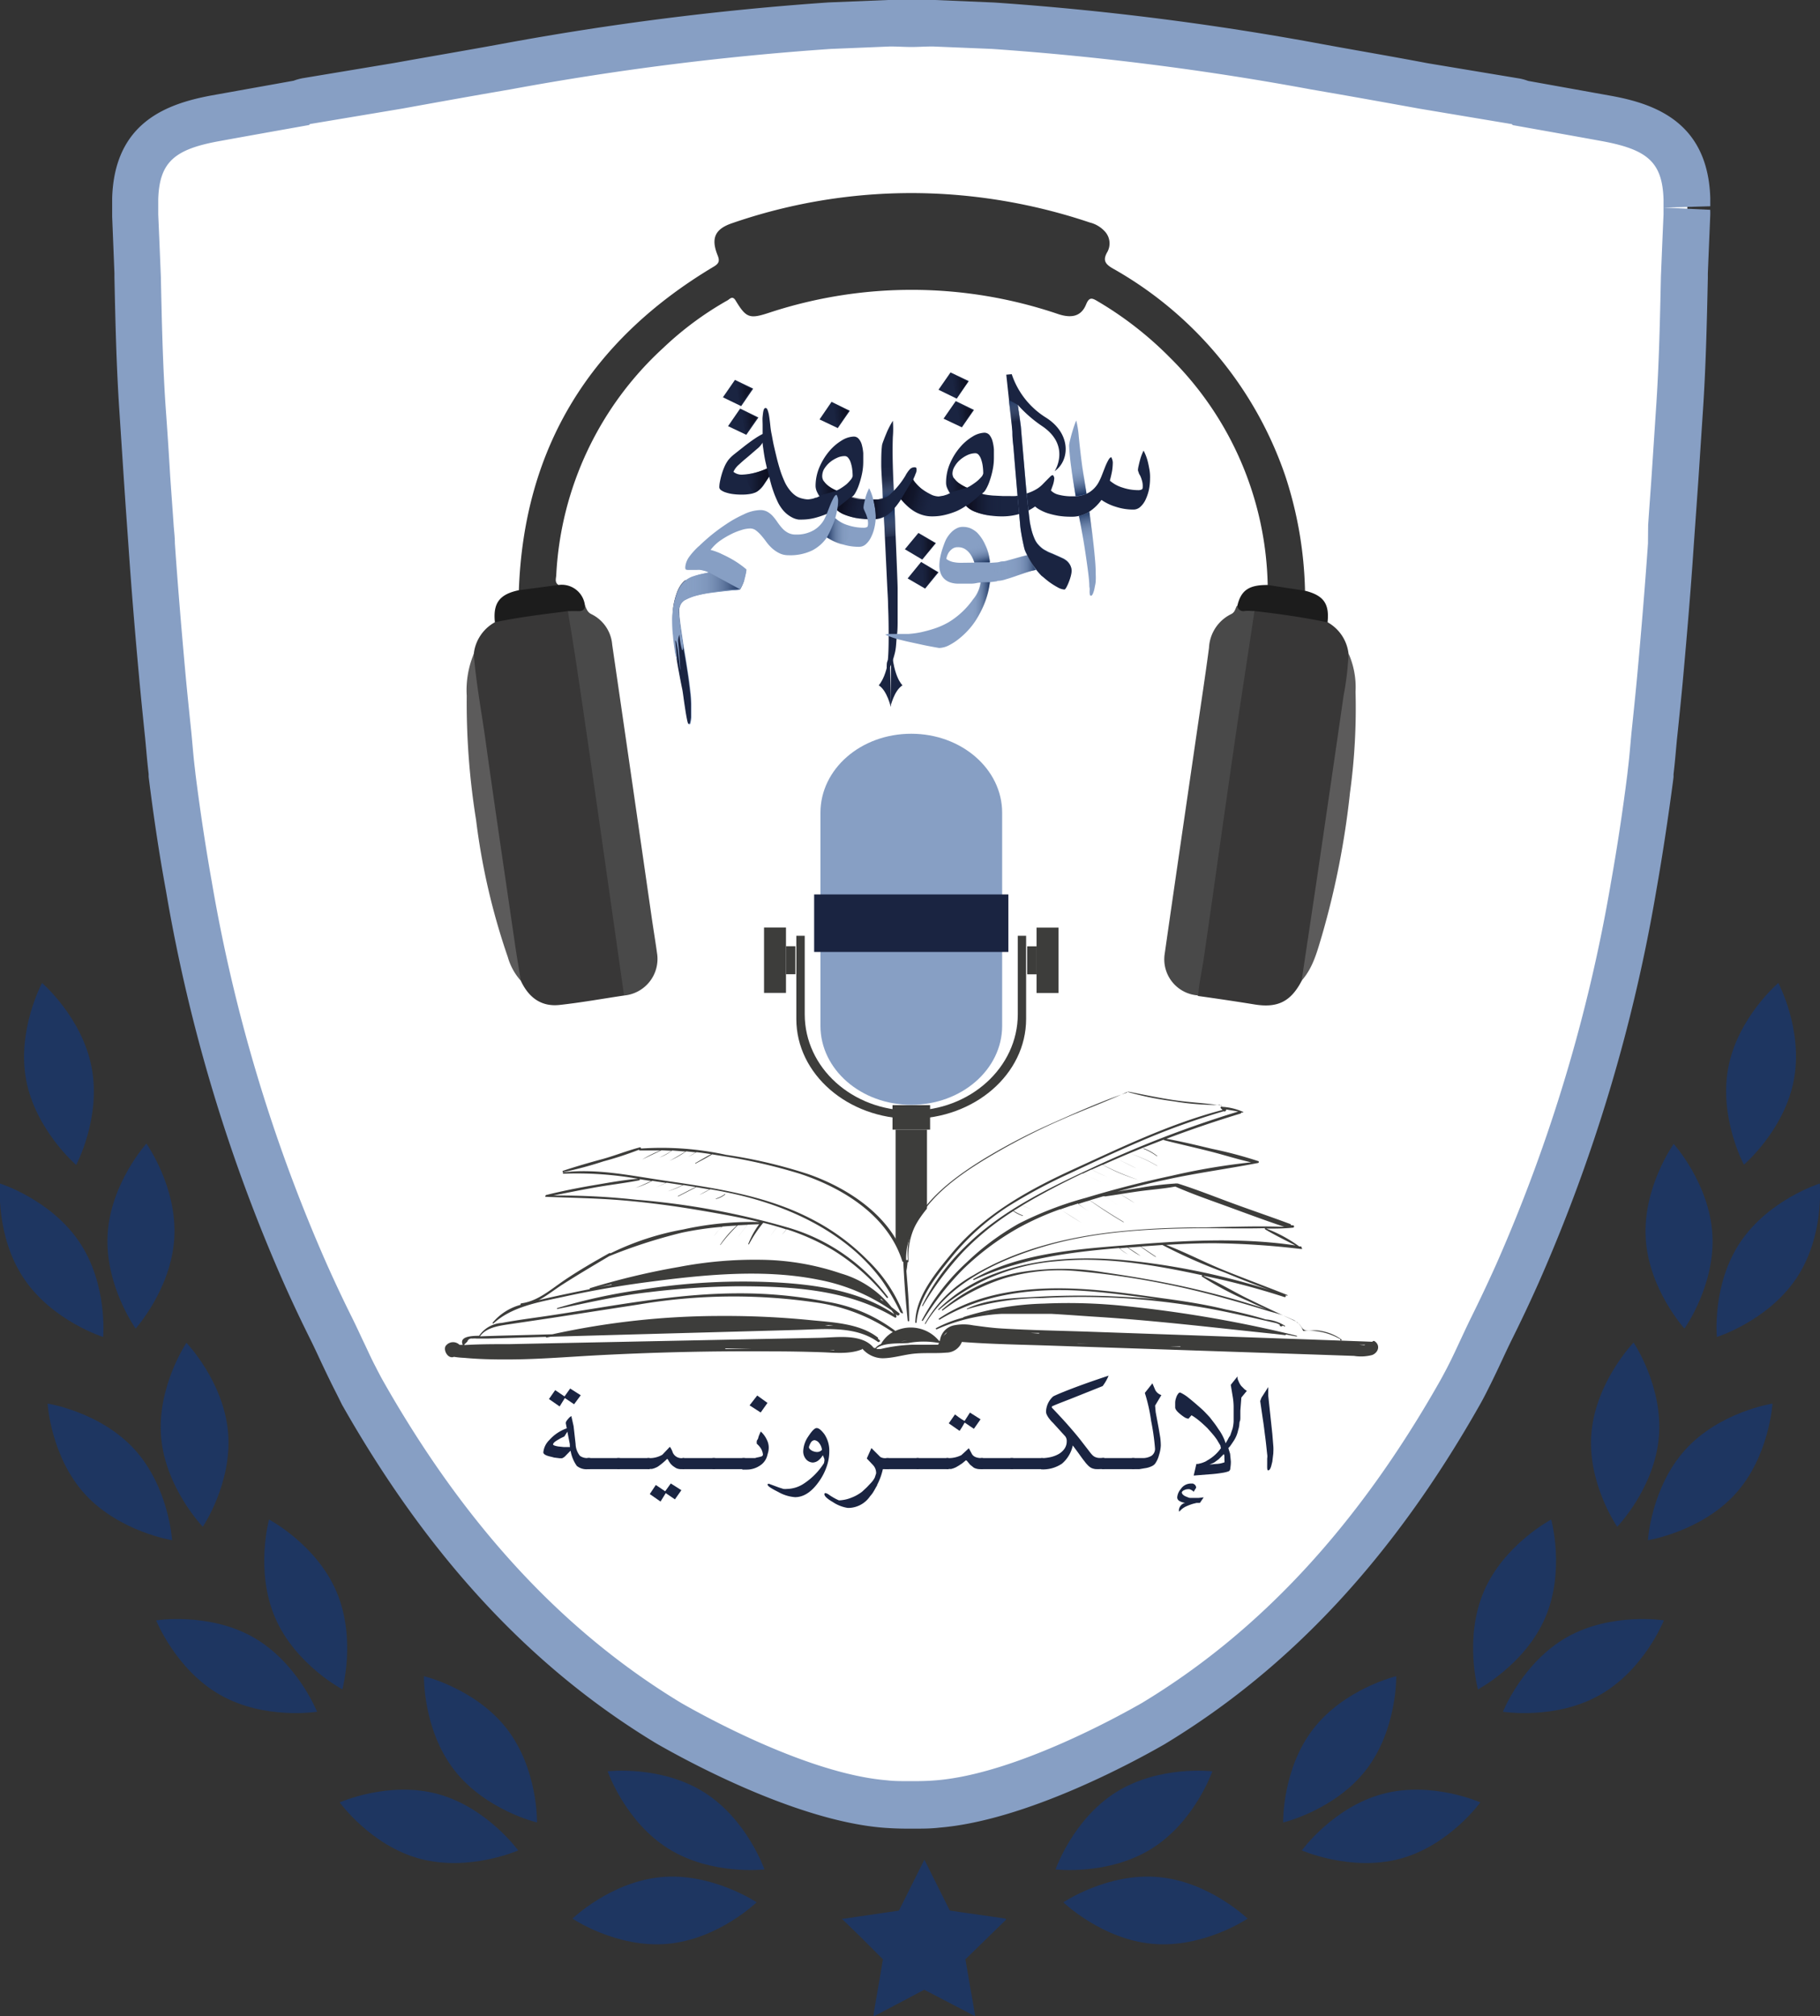 <svg xmlns="http://www.w3.org/2000/svg" xmlns:xlink="http://www.w3.org/1999/xlink" viewBox="0 0 216.46 239.77"><rect x="0" y="0" width="216.46" height="239.77" fill="#333333" stroke="none"/><defs><style>.cls-1{fill:#fff;}.cls-2{fill:#879fc4;}.cls-3{fill:#363636;}.cls-4{fill:#383737;}.cls-5{fill:#494949;}.cls-6{fill:#5c5b5b;}.cls-7{fill:#1c1c1c;}.cls-10,.cls-8{fill:#3d3d3b;}.cls-9{fill:#1a2441;}.cls-10{stroke:#c81617;stroke-linecap:round;stroke-linejoin:round;stroke-width:0;}.cls-11{fill:url(#linear-gradient);}.cls-12{fill:url(#linear-gradient-2);}.cls-13{fill:url(#linear-gradient-3);}.cls-14{fill:url(#linear-gradient-4);}.cls-15{fill:url(#linear-gradient-5);}.cls-16{fill:url(#linear-gradient-6);}.cls-17{fill:url(#linear-gradient-7);}.cls-18{fill:url(#linear-gradient-8);}.cls-19{fill:url(#linear-gradient-9);}.cls-20{fill:url(#linear-gradient-10);}.cls-21{fill:url(#linear-gradient-11);}.cls-22{fill:url(#linear-gradient-12);}.cls-23{fill:url(#linear-gradient-13);}.cls-24{fill:url(#linear-gradient-14);}.cls-25{fill:url(#linear-gradient-15);}.cls-26{fill:url(#linear-gradient-16);}.cls-27{fill:url(#linear-gradient-17);}.cls-28{fill:url(#linear-gradient-18);}.cls-29{fill:url(#linear-gradient-19);}.cls-30{fill:url(#linear-gradient-20);}.cls-31{fill:url(#linear-gradient-21);}.cls-32{fill:url(#linear-gradient-22);}.cls-33{fill:url(#linear-gradient-23);}.cls-34{fill:url(#linear-gradient-24);}.cls-35{fill:#1e3661;}</style><linearGradient id="linear-gradient" x1="88.69" y1="63.12" x2="87.96" y2="59.43" gradientTransform="matrix(1, 0.04, -0.04, 1, 19.52, -7.59)" gradientUnits="userSpaceOnUse"><stop offset="0" stop-color="#1e3661"/><stop offset="0.09" stop-color="#3a527c" stop-opacity="0.73"/><stop offset="0.22" stop-color="#566e96" stop-opacity="0.47"/><stop offset="0.35" stop-color="#6c84aa" stop-opacity="0.26"/><stop offset="0.5" stop-color="#7b93b9" stop-opacity="0.11"/><stop offset="0.69" stop-color="#849cc1" stop-opacity="0.03"/><stop offset="1" stop-color="#879fc4" stop-opacity="0"/></linearGradient><linearGradient id="linear-gradient-2" x1="66.88" y1="74.6" x2="66.23" y2="71.32" gradientTransform="matrix(1, 0.08, -0.08, 1, 45.54, -15.88)" gradientUnits="userSpaceOnUse"><stop offset="0" stop-color="#879fc4" stop-opacity="0"/><stop offset="0.47" stop-color="#587098" stop-opacity="0.45"/><stop offset="1" stop-color="#1e3661"/></linearGradient><linearGradient id="linear-gradient-3" x1="114.94" y1="60.03" x2="120.89" y2="60.03" gradientUnits="userSpaceOnUse"><stop offset="0.09" stop-color="#0e1022"/><stop offset="0.49" stop-color="#161e38" stop-opacity="0.3"/><stop offset="0.76" stop-color="#1a2441" stop-opacity="0"/></linearGradient><linearGradient id="linear-gradient-4" x1="112.49" y1="57.79" x2="114.98" y2="57.79" gradientUnits="userSpaceOnUse"><stop offset="0" stop-color="#1a2441" stop-opacity="0"/><stop offset="0.19" stop-color="#161d37" stop-opacity="0.33"/><stop offset="0.58" stop-color="#101427" stop-opacity="0.82"/><stop offset="0.88" stop-color="#0e1022"/></linearGradient><linearGradient id="linear-gradient-5" x1="99.54" y1="59.67" x2="104.81" y2="61.03" gradientUnits="userSpaceOnUse"><stop offset="0.14" stop-color="#0e1022"/><stop offset="0.27" stop-color="#111429" stop-opacity="0.78"/><stop offset="0.7" stop-color="#18203b" stop-opacity="0.21"/><stop offset="1" stop-color="#1a2441" stop-opacity="0"/></linearGradient><linearGradient id="linear-gradient-6" x1="96.97" y1="58.12" x2="99.46" y2="58.12" xlink:href="#linear-gradient-4"/><linearGradient id="linear-gradient-7" x1="88.5" y1="57.13" x2="91.48" y2="57.13" xlink:href="#linear-gradient-4"/><linearGradient id="linear-gradient-8" x1="118.22" y1="67.32" x2="123.24" y2="67.32" gradientUnits="userSpaceOnUse"><stop offset="0" stop-color="#879fc4" stop-opacity="0"/><stop offset="0.26" stop-color="#849cc1" stop-opacity="0.03"/><stop offset="0.46" stop-color="#7a92b7" stop-opacity="0.13"/><stop offset="0.62" stop-color="#6981a7" stop-opacity="0.29"/><stop offset="0.78" stop-color="#506891" stop-opacity="0.52"/><stop offset="0.92" stop-color="#324a73" stop-opacity="0.81"/><stop offset="1" stop-color="#1e3661"/></linearGradient><linearGradient id="linear-gradient-9" x1="115.58" y1="71.61" x2="117.73" y2="71.61" gradientTransform="matrix(1, 0, 0, 1, 0, 0)" xlink:href="#linear-gradient-2"/><linearGradient id="linear-gradient-10" x1="116.68" y1="67.05" x2="116.05" y2="64.65" gradientUnits="userSpaceOnUse"><stop offset="0" stop-color="#1e3661"/><stop offset="0.29" stop-color="#475f88" stop-opacity="0.61"/><stop offset="0.58" stop-color="#6a82a9" stop-opacity="0.28"/><stop offset="0.83" stop-color="#7f97bd" stop-opacity="0.07"/><stop offset="1" stop-color="#879fc4" stop-opacity="0"/></linearGradient><linearGradient id="linear-gradient-11" x1="107.31" y1="58.66" x2="110.9" y2="59.58" gradientUnits="userSpaceOnUse"><stop offset="0.07" stop-color="#0e1022"/><stop offset="0.38" stop-color="#101427" stop-opacity="0.82"/><stop offset="0.79" stop-color="#161d37" stop-opacity="0.33"/><stop offset="1" stop-color="#1a2441" stop-opacity="0"/></linearGradient><linearGradient id="linear-gradient-12" x1="98.38" y1="63.18" x2="101.48" y2="63.18" xlink:href="#linear-gradient-10"/><linearGradient id="linear-gradient-13" x1="94.55" y1="44.44" x2="96.62" y2="44.44" gradientTransform="translate(22.47 27.48) scale(0.92)" gradientUnits="userSpaceOnUse"><stop offset="0" stop-color="#1a2441" stop-opacity="0"/><stop offset="0.21" stop-color="#161d37" stop-opacity="0.33"/><stop offset="0.62" stop-color="#101427" stop-opacity="0.82"/><stop offset="0.93" stop-color="#0e1022"/></linearGradient><linearGradient id="linear-gradient-14" x1="94.23" y1="40.7" x2="96.3" y2="40.7" xlink:href="#linear-gradient-13"/><linearGradient id="linear-gradient-15" x1="118.17" y1="11.66" x2="120.25" y2="11.66" gradientTransform="translate(4.46 46.24) rotate(-4.03) scale(0.92)" xlink:href="#linear-gradient-13"/><linearGradient id="linear-gradient-16" x1="120.66" y1="6.23" x2="122.74" y2="6.23" gradientTransform="translate(1.97 48.47) rotate(-4.29) scale(0.92)" xlink:href="#linear-gradient-13"/><linearGradient id="linear-gradient-17" x1="105.03" y1="8.86" x2="107.11" y2="8.86" gradientTransform="translate(1.97 48.47) rotate(-4.29) scale(0.92)" xlink:href="#linear-gradient-13"/><linearGradient id="linear-gradient-18" x1="92.74" y1="5.09" x2="94.82" y2="5.09" gradientTransform="translate(1.97 48.47) rotate(-4.29) scale(0.92)" xlink:href="#linear-gradient-13"/><linearGradient id="linear-gradient-19" x1="93.15" y1="8.84" x2="95.23" y2="8.84" gradientTransform="translate(1.97 48.47) rotate(-4.29) scale(0.92)" xlink:href="#linear-gradient-13"/><linearGradient id="linear-gradient-20" x1="103.88" y1="60.24" x2="106.63" y2="60.24" gradientUnits="userSpaceOnUse"><stop offset="0" stop-color="#0e1022"/><stop offset="0.25" stop-color="#12172e" stop-opacity="0.63"/><stop offset="0.67" stop-color="#18213c" stop-opacity="0.16"/><stop offset="1" stop-color="#1a2441" stop-opacity="0"/></linearGradient><linearGradient id="linear-gradient-21" x1="128.64" y1="58.81" x2="127.98" y2="55.46" gradientUnits="userSpaceOnUse"><stop offset="0" stop-color="#1e3661"/><stop offset="0.53" stop-color="#587098" stop-opacity="0.45"/><stop offset="1" stop-color="#879fc4" stop-opacity="0"/></linearGradient><linearGradient id="linear-gradient-22" x1="129.6" y1="64.5" x2="128.88" y2="60.86" gradientTransform="matrix(1, 0, 0, 1, 0, 0)" xlink:href="#linear-gradient-2"/><linearGradient id="linear-gradient-23" x1="120.84" y1="50.13" x2="120.3" y2="47.41" gradientTransform="matrix(1, 0, 0, 1, 0, 0)" xlink:href="#linear-gradient-2"/><linearGradient id="linear-gradient-24" x1="81.13" y1="69.47" x2="88.01" y2="69.47" gradientUnits="userSpaceOnUse"><stop offset="0" stop-color="#879fc4" stop-opacity="0"/><stop offset="0.17" stop-color="#7f97bd" stop-opacity="0.07"/><stop offset="0.42" stop-color="#6a82a9" stop-opacity="0.28"/><stop offset="0.71" stop-color="#475f88" stop-opacity="0.61"/><stop offset="1" stop-color="#1e3661"/></linearGradient></defs><g id="Layer_2" data-name="Layer 2"><g id="Layer_1-2" data-name="Layer 1"><path class="cls-1" d="M108.12,214.6c-1.24,0-2.08,0-2.91-.11-9.69-.8-22-7.51-25.6-9.55-14.54-8.77-26.45-21.63-36.48-39.34-.35-.6-.67-1.22-1-1.85-.53-1.06-1-2.15-1.57-3.28-.38-.81-.76-1.61-1.15-2.41q-1.65-3.3-3.16-6.68a194.45,194.45,0,0,1-13.78-46c-.75-4.21-1.4-8.51-2-12.93,0,0-.1-.83-.1-.83-.11-.9-.19-1.81-.27-2.73L20,87s-.49-4.6-.69-7c-.46-5.09-.89-10.14-1.24-15.22l-1.1-16.22c-.34-5.1-.46-10.33-.57-15.39a3,3,0,0,1,0-.42l-.3-7.17c0-.05,0-2,0-2,.21-6.51,4-8.52,9.49-9.53l10.21-1.83a2.93,2.93,0,0,1,.65-.22l11-1.83c4.15-.76,8.43-1.53,12.77-2.28A339.86,339.86,0,0,1,98.66,3.06l7-.29,2.72.06,2.43-.07,7.25.3a339.71,339.71,0,0,1,38.45,4.86c4.34.75,8.62,1.52,12.82,2.28l11,1.83a2.67,2.67,0,0,1,.74.24l10.12,1.81c5.55,1,9.28,3,9.49,9.55,0,.22,0,2,0,2l-.3,7c0,.12,0,.24,0,.36-.11,5.14-.23,10.46-.58,15.65l-1.1,16.22c-.35,5.08-.77,10.14-1.24,15.24-.2,2.38-.68,7-.68,7l-.2,2c-.07.88-.16,1.75-.26,2.63l-.11.86c-.54,4.38-1.19,8.69-1.95,12.9a193.89,193.89,0,0,1-13.79,46q-1.5,3.38-3.14,6.68l-1,2.09c-.68,1.46-1.19,2.54-1.73,3.6-.32.63-.64,1.25-1,1.85-10,17.71-21.95,30.57-36.43,39.31-3.61,2.07-16,8.78-25.65,9.58-.88.08-1.78.12-2.68.12Z"/><path class="cls-2" d="M110.77,5.53H111l7,.29A335,335,0,0,1,156,10.65c4.33.74,8.6,1.51,12.8,2.27l11,1.84.12.12c3.81.68,7.47,1.33,10.7,1.92,5.34,1,7.09,2.51,7.23,6.91,0,.3,0,.64,0,1s0,.52,0,.81c-.11,2.46-.21,4.91-.31,7.37l0,0c-.11,5.1-.22,10.38-.57,15.52l-.54,8.22c-.13,1.91-.28,3.87-.41,5.8L196,64.63c-.35,5.05-.77,10.09-1.23,15.17-.21,2.38-.69,6.94-.69,6.94-.16,1.52-.26,3.06-.45,4.58l-.09.81q-.83,6.56-1.94,12.8A192.23,192.23,0,0,1,178,150.25q-1.49,3.33-3.1,6.57v0c-.4.82-.78,1.64-1.17,2.47-.51,1.1-1,2.16-1.53,3.19q-.45.88-.93,1.74c-9.76,17.24-21.42,29.83-35.45,38.3-2.86,1.64-15.16,8.43-24.45,9.2h0c-.84.07-1.69.1-2.54.1H108c-.85,0-1.7,0-2.54-.1h0c-9.29-.77-21.59-7.56-24.45-9.2-14-8.47-25.68-21.06-35.45-38.3-.32-.57-.62-1.15-.92-1.74-.53-1-1-2.09-1.54-3.19-.38-.83-.77-1.65-1.17-2.47v0q-1.62-3.24-3.1-6.57A192.7,192.7,0,0,1,25.2,104.93q-1.11-6.25-1.94-12.8l-.09-.81c-.19-1.52-.29-3.06-.45-4.58,0,0-.48-4.56-.69-6.94-.46-5.08-.88-10.12-1.23-15.17,0-.74-.1-1.47-.15-2.21-.13-1.93-.28-3.89-.41-5.8Q20,52.51,19.7,48.4c-.35-5.14-.46-10.42-.57-15.52l0,0c-.1-2.46-.2-4.91-.31-7.37,0-.29,0-.53,0-.81s0-.66,0-1c.14-4.4,1.9-5.94,7.23-6.91,3.23-.59,6.89-1.24,10.7-1.92l.12-.12,11-1.84c4.19-.76,8.46-1.53,12.79-2.27A335.24,335.24,0,0,1,98.81,5.82l7-.29H106c.8,0,1.59.06,2.39.06s1.59-.06,2.39-.06m0-5.53c-.47,0-1,0-1.42,0l-1,0-1,0c-.48,0-1,0-1.43,0h-.3l-7.1.29A342.85,342.85,0,0,0,59.78,5.2C55.44,6,51.15,6.72,46.94,7.48L36,9.3a6.64,6.64,0,0,0-1.08.3l-9.82,1.76c-5.33,1-11.48,3.23-11.76,12.18,0,.27,0,.62,0,1v.42c0,.26,0,.52,0,.8L13.55,31l.06,1.51c0,.16,0,.32,0,.48.11,5.16.23,10.49.58,15.77L14.73,57l.21,3.12.19,2.69.09,1.26.07,1c.35,5.1.77,10.18,1.24,15.3.21,2.39.69,7,.69,7,.07.64.12,1.26.18,1.89.08.93.17,1.86.28,2.78l0,.34.06.48c.55,4.39,1.21,8.79,2,13.08a197,197,0,0,0,14,46.62q1.53,3.44,3.2,6.78c.38.77.75,1.56,1.12,2.36.54,1.15,1.07,2.26,1.61,3.34q.51,1,1,2c10.27,18.12,22.5,31.31,37.41,40.31,3.78,2.17,16.57,9.12,26.84,10q1.5.12,3,.12h.82c1,0,2,0,3-.12,10.29-.85,23.08-7.8,26.75-9.91,15-9.06,27.25-22.25,37.51-40.37.37-.65.71-1.31,1.05-2,.55-1.08,1.07-2.19,1.61-3.34.37-.8.74-1.59,1.13-2.38,1.1-2.21,2.17-4.47,3.19-6.76a197,197,0,0,0,14-46.62c.76-4.29,1.42-8.69,2-13.07l.06-.49,0-.34c.11-.92.2-1.85.28-2.78.06-.63.11-1.25.18-1.87,0,0,.49-4.65.7-7.06.46-5.1.89-10.18,1.23-15.28l.07-1,.09-1.27.19-2.68L202,57l.54-8.21c.35-5.28.47-10.61.58-15.77,0-.16,0-.33,0-.49l.06-1.5.22-5.27a7.38,7.38,0,0,0,0-.81l-5.52-.26,5.53-.16c0-.35,0-.7,0-1-.29-8.9-6.44-11.16-11.77-12.13l-9.9-1.78a6,6,0,0,0-1-.28l-11-1.83C165.62,6.72,161.33,6,157,5.2A341.31,341.31,0,0,0,118.26.3L111.21,0Z"/><path class="cls-3" d="M61.71,70.18c.62-17.09,8.6-29.76,23.16-38.46.67-.39.74-.71.47-1.38-.8-2-.31-3.1,1.71-3.79a65.24,65.24,0,0,1,27.34-3.31,67.11,67.11,0,0,1,15.22,3.22,3.59,3.59,0,0,1,1.87,1.15,2.1,2.1,0,0,1,.19,2.41c-.5.9-.26,1.36.65,1.89a45,45,0,0,1,20.56,24.73,46.79,46.79,0,0,1,2.33,13.57.79.79,0,0,1-.83.42,26.31,26.31,0,0,1-3.06-.48.69.69,0,0,1-.55-.62,39.12,39.12,0,0,0-11.62-27,42,42,0,0,0-8.6-6.7c-.65-.39-1-.54-1.37.36-.56,1.39-1.67,1.72-3.36,1.15a54.16,54.16,0,0,0-34.28-.17c-2.38.79-2.78.67-4.05-1.43-.4-.65-.71-.14-1,0a38.48,38.48,0,0,0-7.6,5.63A39.31,39.31,0,0,0,66.16,68.33c0,.41-.24.9.25,1.23,0,.33-.2.47-.46.53-1.13.22-2.26.41-3.41.53A.79.79,0,0,1,61.71,70.18Z"/><path class="cls-4" d="M74.22,118.39c-2.55.38-5.09.84-7.65,1.12-2.23.25-3.71-.91-4.63-2.88a15.29,15.29,0,0,1-1.29-4.69c-1.46-10.22-3-20.42-4.41-30.65a9.12,9.12,0,0,1,.11-3.53A4.9,4.9,0,0,1,58.86,74a2,2,0,0,1,1.48-.87c2.08-.34,4.18-.54,6.25-.91a1.32,1.32,0,0,1,1.07.18,2.06,2.06,0,0,1,.63,1.26c1,6.09,1.77,12.2,2.66,18.3.7,4.81,1.42,9.63,2.12,14.44.52,3.56,1.07,7.12,1.52,10.69C74.65,117.6,74.67,118.05,74.22,118.39Z"/><path class="cls-4" d="M157.89,74a4.91,4.91,0,0,1,2.5,3.78c.55,2.24.05,4.43-.27,6.62q-2,13.39-3.91,26.79a16.91,16.91,0,0,1-1.4,5.46c-1.3,2.48-2.87,3.25-5.62,2.8-2.22-.36-4.45-.69-6.67-1-.5-.37-.47-.86-.39-1.4.72-4.52,1.36-9,2-13.56q1.05-7.33,2.11-14.67c.68-4.71,1.32-9.42,2.05-14.12a3.5,3.5,0,0,1,.77-2.16,1.35,1.35,0,0,1,1.15-.24c2,.21,4,.57,5.95.84A2.3,2.3,0,0,1,157.89,74Z"/><path class="cls-5" d="M74.22,118.39q-.69-4.89-1.39-9.79-1.31-9.22-2.64-18.47-.81-5.61-1.65-11.21c-.31-2.08-.66-4.16-1-6.25.48-.79,1.34-.51,2-.72.21.41.29.85.82,1.1a4.42,4.42,0,0,1,2.45,3.61q2.39,16.41,4.75,32.81c.19,1.28.4,2.56.58,3.85A4.37,4.37,0,0,1,74.22,118.39Z"/><path class="cls-5" d="M149.2,72.67c-.66,4.4-1.34,8.79-2,13.18-.56,3.81-1.1,7.62-1.65,11.43-.8,5.61-1.58,11.22-2.4,16.82-.21,1.43-.55,2.84-.64,4.28a4.3,4.3,0,0,1-4-4.86c1.26-8.83,2.56-17.65,3.84-26.47.49-3.35,1-6.69,1.44-10a4.71,4.71,0,0,1,2.6-4c.51-.23.52-.67.72-1C147.86,72.17,148.72,71.88,149.2,72.67Z"/><path class="cls-6" d="M154.81,116.62c.73-4.91,1.48-9.82,2.2-14.74q1.41-9.59,2.79-19.16a34.57,34.57,0,0,0,.59-5,9.93,9.93,0,0,1,.83,4.55,73.87,73.87,0,0,1-.66,12,98.41,98.41,0,0,1-3.34,17C156.65,113.17,156.16,115.1,154.81,116.62Z"/><path class="cls-6" d="M56.35,77.76c.28,3.67,1,7.28,1.48,10.91,1.12,8,2.3,15.93,3.46,23.89.2,1.36.44,2.71.65,4.07a7.07,7.07,0,0,1-1.54-2.8A79.65,79.65,0,0,1,56.62,97.5a87.76,87.76,0,0,1-1.11-14.74A11.28,11.28,0,0,1,56.35,77.76Z"/><path class="cls-7" d="M69.57,72c0,.49-.3.7-.8.68s-.82,0-1.22,0c-2.91.37-5.82.71-8.69,1.32-.24-2.28.55-3.33,2.85-3.81l4.7-.62A2.78,2.78,0,0,1,69.57,72Z"/><path class="cls-7" d="M149.2,72.67c-.4,0-.81-.06-1.21,0a.69.69,0,0,1-.82-.67c.44-1.81,1.39-2.45,3.6-2.43l4.44.68c2.22.56,2.92,1.55,2.68,3.76C155,73.41,152.11,73,149.2,72.67Z"/><rect class="cls-8" x="106.15" y="131.43" width="4.47" height="2.91"/><rect class="cls-8" x="100.19" y="150.48" width="16.39" height="2.25"/><rect class="cls-8" x="106.52" y="134.34" width="3.73" height="19.3"/><path class="cls-8" d="M121.05,111.29v9.33c0,6.33-5.67,11.46-12.67,11.46S95.71,127,95.71,120.62v-9.33h-1v9.89c0,6.55,6.11,11.87,13.66,11.87s13.67-5.32,13.67-11.87v-9.89Z"/><rect class="cls-8" x="123.28" y="110.32" width="2.61" height="7.77"/><rect class="cls-8" x="122.17" y="112.54" width="1.12" height="3.33"/><rect class="cls-8" x="90.87" y="110.32" width="2.61" height="7.77" transform="translate(184.35 228.4) rotate(180)"/><rect class="cls-8" x="93.48" y="112.54" width="1.12" height="3.33" transform="translate(188.08 228.4) rotate(180)"/><path class="cls-2" d="M108.38,87.26c-6,0-10.8,4.2-10.8,9.39V122c0,5.19,4.83,9.39,10.8,9.39s10.81-4.2,10.81-9.39V96.65C119.19,91.46,114.35,87.26,108.38,87.26Z"/><rect class="cls-9" x="96.83" y="106.37" width="23.1" height="6.84"/><path class="cls-1" d="M75.87,136.58,67,139.36a.55.55,0,0,0,.53.13,32,32,0,0,1,8.35.6s.32.19-.3.21S65,142.23,65,142.23s14.86.16,25.49,3.06c0,0,.06.24-.35.24a42,42,0,0,0-17.86,3.74l-8.67,5.5s-1.83.59-2.25.78a6.27,6.27,0,0,0-2.9,2.12s-1.35.48-1.56,1.16a1.92,1.92,0,0,0-1.84.73l-.15.76,45.7.33s2-.71,2.34-.38a3.48,3.48,0,0,0,3.5.89,36.22,36.22,0,0,1,6-.89,3.82,3.82,0,0,1,2.84-1c1.83.08,47.84,1.44,47.84,1.44s.59-.9-.59-.9-3-.21-3-.21-.91-1.63-4.38-1.3c0,0-.47-1.36-3.55-2.2l-8.82-4.49,9.86,2.41-14.3-5.95s5.3-.91,16.16.34L150.21,146l3.35-.1L140.35,141s-.12-.41-1.33-.14-7.16.84-8.85,1.3c0,0,13.29-3.44,19.3-3.95l-.86-.46-9.83-2.35,8.91-3.16a5.38,5.38,0,0,0-2-.45l-1.24-.35s-8.75-1-10.19-1.58c0,0-28.92,9.78-26.33,21.21C107.92,151.08,105.33,136.62,75.87,136.58Z"/><path class="cls-8" d="M163.5,159.51a.19.19,0,0,0-.28.06h0c-7.43-.28-14.86-.53-22.3-.8l-11.15-.39c-3.64-.13-7.3-.18-10.94-.41-1-.07-2.08-.22-3.12-.36a5.72,5.72,0,0,0-2.22,0,2.1,2.1,0,0,0-1.7,1.85l-.11,0h0a4.35,4.35,0,0,0-5.19-1.18l0,0a18.42,18.42,0,0,0-8.13-3.47,53.19,53.19,0,0,0-10.47-1c-7.47,0-14.84,1.48-22.17,2.59-2,.31-4.05.55-6.05.93a3.52,3.52,0,0,0-2.69,1.53c-.85,0-2.41.06-1.94,1.08h0l-.38,0h0a1.09,1.09,0,0,0-1.67.15c-.28.51.3,1.56,1,1.27h0a10.28,10.28,0,0,0,1.21.12c1.72.16,3.45.2,5.18.19,3.42,0,6.83-.28,10.24-.47q10.47-.57,21-.49,3,0,6,.1c1.61.05,3.35.27,4.87-.33a.11.11,0,0,0,.07-.09,3.23,3.23,0,0,0,2.38,1.14c1.29,0,2.61-.45,3.91-.56s2.48,0,3.69-.11a2,2,0,0,0,1.86-1.27c3.54.27,7.1.32,10.64.44l11,.37,21.83.74,3.17.11a5.27,5.27,0,0,0,2.17-.11C163.93,160.85,164.2,160,163.5,159.51Zm-55.59-.06-.53.05-.29,0C107.36,159.49,107.64,159.46,107.91,159.45ZM57.58,161.3l.31,0,.62,0Zm20.11-1.49H77v0l1.74,0Zm3.73,0h-.14a.28.28,0,0,0-.13,0h-1l1.33,0A.14.14,0,0,0,81.42,159.77Zm3.79.63,0,0,.52,0Zm1,0a.27.27,0,0,0,.1-.08c.52,0,1,0,1.56,0l1,0h0l.5,0Zm12.41.13.42,0,.06,0h.11s0,0,0,.05Zm5.28-.29c-1.39-1.72-4.39-1.22-6.41-1.18l-10.41.21-20.66.42-5.82.12c-1.79,0-3.6,0-5.38.11a.13.13,0,0,0,0-.06l.36-.35a.52.52,0,0,1,.6-.36,2.25,2.25,0,0,1,.52,0l1.23,0,2.47-.07,4.51-.13a.13.13,0,0,0,.14.07l.46-.09,9.66-.27,19.7-.54c3.18-.09,6.85-.51,9.52,1.41.15.11.37-.08.22-.2l-.2-.16a.11.11,0,0,0,0-.14c-2.16-1.7-5.38-1.81-8.08-2.08a102.13,102.13,0,0,0-10.64-.49,93.36,93.36,0,0,0-20,2.18l-2.15.06c-2.11.06-4.22.1-6.33.18h-.12c.69-1,2.14-1.24,3.37-1.42l5.25-.78L76,155.13a67.36,67.36,0,0,1,20.78-.27,21.51,21.51,0,0,1,9.4,3.56,3.68,3.68,0,0,0-1.4,1.42,1.68,1.68,0,0,0-.68.49Zm-27.22-2,.35,0h.8Zm21.43-.62.43-.07.59.08Zm13.45,2.26-.94,0c-.7,0-1.41,0-2.11,0a19,19,0,0,0-3.77.51l-.33,0-.1,0h0l-.09-.06c.86-.73,2.72-.57,3.79-.65a10,10,0,0,1,3.69,0Zm.92-1.29a1.33,1.33,0,0,0-.29.29,1.78,1.78,0,0,1,.45-.5Zm4.21.2s0,0,0,0l.22.05.12,0Zm6.9-.24-1-.07,1,0Zm4.51,1.16.21,0,1.18.08Zm11.06.38,1.2,0a.17.17,0,0,0,.12.06h.12Zm23.1-.16-.6-.06.72,0Z"/><path class="cls-8" d="M107.4,156.13a17.79,17.79,0,0,0-4.19-6.25A26,26,0,0,0,96.57,145c-5.6-2.92-11.84-3.75-18.1-4.68-3.76-.57-7.62-1.36-11.44-.9-.12,0-.13.17,0,.16a41.86,41.86,0,0,1,8.87.61c-1.76.13-3.54.47-5.28.76-1.9.32-3.78.7-5.65,1.16a.09.09,0,0,0-.08.09.07.07,0,0,0,0,.13c3,.12,5.95.16,8.92.4s6.12.65,9.15,1.16c2.42.41,4.92.84,7.36,1.44a37.75,37.75,0,0,0-9.06.88,32.65,32.65,0,0,0-8.65,2.84.15.15,0,0,0-.18,0c-1.79,1-3.52,2-5.23,3.15S64,154.73,62,155a.11.11,0,0,0-.07.17,6.58,6.58,0,0,0-3.35,2.14c0,.06.05.12.11.08,2.19-2,5.36-2.53,8.28-3.16q4.88-1.07,9.83-1.73c6.67-.88,13.88-1.65,20.54-.31a22.44,22.44,0,0,1,8.69,3.64c.12.15.23.31.34.47-3.84-2.63-8.82-3.47-13.52-3.76a75.91,75.91,0,0,0-16.84.88,66.41,66.41,0,0,0-9.73,2.14.06.06,0,0,0,0,.11c3.65-.74,7.21-1.59,10.93-2a93.93,93.93,0,0,1,10.48-.7c6.52,0,13.12.36,18.73,3.71.13.08.28-.1.16-.18h0a.1.1,0,0,0,0-.12.31.31,0,0,1-.05-.1l.14.12c.18.14.44-.1.26-.24s-.59-.48-.9-.71a12,12,0,0,0-6-4,30.54,30.54,0,0,0-9.41-1.63,48,48,0,0,0-9.87.85,86.27,86.27,0,0,0-10.56,2.52.06.06,0,0,0,0,.12c-1,.18-1.92.38-2.87.58s-2.17.46-3.25.73c1-.54,1.91-1.27,2.8-1.84,1.83-1.17,3.71-2.28,5.58-3.39h0a62.49,62.49,0,0,1,8.63-2.79,37.67,37.67,0,0,1,4.81-.7,5.87,5.87,0,0,0-1,1.15s0,.05,0,0a8.48,8.48,0,0,1,1-1.18c.58-.05,1.17-.09,1.75-.12a11.91,11.91,0,0,0-2,2.3s0,0,.05,0a17.44,17.44,0,0,1,2.06-2.33l1.15-.06c-.39.48-.77,1-1.14,1.46,0,0,0,0,0,0,.38-.49.77-1,1.14-1.48l1.39-.05A10.17,10.17,0,0,0,89,147.93c0,.06.07.11.1,0a15.5,15.5,0,0,1,1.61-2.43l0,0,.07-.08c.92.23,1.84.49,2.74.79a4.6,4.6,0,0,1-.55.62s0,.06,0,0a3.2,3.2,0,0,0,.58-.64,26.66,26.66,0,0,1,5.57,2.51,24.91,24.91,0,0,1,6.33,5.62c.07.09.22,0,.16-.08A22.7,22.7,0,0,0,93.76,146a90.82,90.82,0,0,0-18.06-3.32,84,84,0,0,0-9.9-.5c1.57-.32,3.15-.63,4.73-.92,1.84-.34,3.7-.54,5.53-.9a.08.08,0,0,0,0-.13l.93.15.47.07c-.62.28-1.23.58-1.88.82,0,0,0,0,0,0a10.89,10.89,0,0,0,2-.84l1.62.24-1.15.53s0,.06,0,0c.41-.18.83-.36,1.23-.55l1.92.29c-.58.27-1.17.52-1.78.74,0,0,0,.05,0,0a12.05,12.05,0,0,0,1.86-.75,0,0,0,0,0,0,0l1.46.23c-.71.35-1.41.72-2.11,1.08,0,0,0,.07,0,.06.73-.37,1.46-.74,2.18-1.12l1.58.27c-.41.21-.82.43-1.22.67,0,0,0,.05,0,0,.45-.22.88-.45,1.31-.69.62.11,1.24.22,1.85.35,5.74,1.15,11.28,3.4,15.53,7.17a22.18,22.18,0,0,1,3,3.28,26.83,26.83,0,0,1,2.21,3.8C107.3,156.25,107.42,156.2,107.4,156.13Zm-2.64-1.69.35.33-.38-.23A.19.19,0,0,0,104.76,154.44Zm-26.49-3,0,0-.59.09Zm-5.53,1.3a.19.19,0,0,0,0,.07q-.84.13-1.68.3Z"/><path class="cls-8" d="M145.26,131.47c-1.85-.28-3.73-.36-5.59-.63s-3.6-.65-5.4-1h0l-.12,0a.1.1,0,0,0-.12.1c-2.93,1-5.8,2.27-8.61,3.52a72.12,72.12,0,0,0-8.33,4.32c-4.35,2.67-9.62,6.61-9.12,11.92a.07.07,0,0,0,0,.06v.07s-.05,0-.06,0a.64.64,0,0,0,0,.07.15.15,0,0,0-.24,0c-1.5-5-6.4-8.45-11.49-10.25a58.31,58.31,0,0,0-9.81-2.31,36,36,0,0,0-10.14-.75.11.11,0,0,0-.13-.14c-1.54.4-3,1-4.55,1.42s-3.07.86-4.57,1.36c-.12,0-.07.19,0,.17a45.27,45.27,0,0,0,4.77-1.28A41.41,41.41,0,0,0,76,136.73a.09.09,0,0,0,.09.09c.82,0,1.64,0,2.45,0a14.63,14.63,0,0,0-2.17,1.08s0,.05,0,0c.76-.38,1.53-.74,2.3-1.1l1.2.06a9.25,9.25,0,0,1-1.45.8s0,0,0,0a5.24,5.24,0,0,0,1.52-.84l1.6.13c-.64.37-1.26.76-1.92,1.11,0,0,0,0,0,0a12.94,12.94,0,0,0,2-1.14l1.15.13c-.32.17-.62.36-.93.54a0,0,0,1,0,0,0c.34-.18.69-.37,1-.57q.87.1,1.74.24c-.64.33-1.26.71-1.89,1.07,0,0,0,.09,0,.07.67-.37,1.37-.71,2-1.12l1.36.22a65,65,0,0,1,9.06,2.08c5.44,1.8,10.53,5.14,12.21,10.42a.1.1,0,0,0,.11.06c.12,2.34.28,4.69.53,7,0,.1.18.1.17,0,0-2-.17-3.93-.33-5.9,0,0,0,0,0,0,.06-.35.11-.7.14-1.05a.1.1,0,0,0,.11-.09c-.41-5.94,5.21-9.88,10.12-12.75a76.4,76.4,0,0,1,7.82-4c2.67-1.19,5.44-2.2,8.09-3.42a37.89,37.89,0,0,0,5.51,1.12,30.64,30.64,0,0,0,5.49.43C145.33,131.61,145.36,131.48,145.26,131.47Z"/><path class="cls-8" d="M154.21,158.85A148.43,148.43,0,0,0,134,155.34a64.53,64.53,0,0,0-9.83-.31,34.12,34.12,0,0,0-9.6,1.61,0,0,0,0,0,0,.05,14.71,14.71,0,0,0-3.23,1.25c-.1.05,0,.19.09.14a21.67,21.67,0,0,1,7.7-1.83c1.16,0,2.34,0,3.49,0l2.42,0c1.86.1,3.71.25,5.5.36,7,.45,13.87,1.28,20.8,2a.09.09,0,0,0,.07,0l1.44.17a.08.08,0,0,0,.09-.08l.37.07h0l.88.17C154.25,159,154.28,158.86,154.21,158.85Zm-37.4-2.61.77-.15s0,0,.06,0Z"/><path class="cls-10" d="M111.88,156.82h0"/><path class="cls-10" d="M149.26,156.82h0"/><path class="cls-8" d="M152.81,157.66a5,5,0,0,0-2.27-.75c-1.56-.47-3.16-.86-4.78-1.19-2.49-.61-5.06-1-7.6-1.34-3.19-.45-6.39-.91-9.62-1.09-5.79-.32-12.06.27-16.87,3.52a.08.08,0,0,0,.08.13c5.1-3.07,11.15-3.81,17.14-3.42,2.94.19,5.87.61,8.79,1-1.48-.14-3-.24-4.42-.31a89.49,89.49,0,0,0-9.69,0c-2.79.16-6,.19-8.58,1.43,0,0,0,.09,0,.07a31.21,31.21,0,0,1,9-1.34,86,86,0,0,1,9.36,0,87.59,87.59,0,0,1,9.57,1.1c3,.5,5.93,1.22,8.89,1.89l.38.16a.18.18,0,0,0,.19.22.17.17,0,0,0,.16-.08l.1,0C152.81,157.84,152.89,157.72,152.81,157.66Z"/><path class="cls-8" d="M159.51,159.27a5.7,5.7,0,0,0-1.83-.86,6.68,6.68,0,0,0-.89-.18c-.45-.06-1,.06-1.45,0s-.57-.57-.89-.82l-.21-.15a0,0,0,0,0,0-.06l-.38-.18-.5-.23c-1.58-.74-3.16-1.47-4.73-2.24-1.85-.89-3.62-2-5.52-2.81l.15,0a87.66,87.66,0,0,1,9.52,2.52.13.13,0,0,0,.1-.23l.2.06c.06,0,.1-.07,0-.09-2.5-1-5-1.92-7.54-2.95-2.3-.94-4.53-2.11-6.85-3,1.89-.12,3.79-.2,5.69-.2a95.57,95.57,0,0,1,10.29.68h.05l.08,0c.05,0,.11,0,.06-.08l-.06-.05c0-.07,0-.16-.09-.17l-.19,0a16.31,16.31,0,0,0-3.92-2.12c1.06,0,2.12,0,3.17-.11a.14.14,0,1,0,0-.28h-.21a.18.18,0,0,0-.12-.16c-2.25-.84-4.53-1.61-6.79-2.44s-4.35-1.67-6.57-2.37a.1.1,0,0,0-.08,0h0l-.09,0a.08.08,0,0,0-.1,0,36.76,36.76,0,0,0-4.2.51c-.9.14-1.81.28-2.71.45,1.88-.51,3.79-1,5.7-1.4,3.64-.81,7.34-1.29,11-2l0,0a.12.12,0,0,0,0-.24,49.83,49.83,0,0,0-5.43-1.44c-1.8-.43-3.61-.87-5.45-1.2,2.91-1.1,5.85-2.1,8.82-3a.13.13,0,0,0,.09-.12l.14,0a.06.06,0,1,0,0-.11,7,7,0,0,0-2.39-.57h0c-.12-.1-.29.06-.18.17l.2.2c-6.24,1.63-12,4.43-17.82,7.09-5.47,2.52-10.62,5.42-14.38,9.95-1.92,2.32-4.31,5.19-4.34,8.22,0,.09.14.09.15,0,.24-2.85,2.26-5.38,4.07-7.62a29.09,29.09,0,0,1,6.67-6.07,63.1,63.1,0,0,1,7.43-4c2.75-1.29,5.5-2.58,8.31-3.78a87.31,87.31,0,0,1,10.06-3.64.16.16,0,0,0,.24-.07h0a.08.08,0,0,0,0-.15c.49.1,1,.16,1.48.26a129.56,129.56,0,0,0-17.51,6.76c-5.4,2.52-10.86,5.19-15,9.33a25.1,25.1,0,0,0-5.09,7c0,.06.07.09.1,0a36.83,36.83,0,0,1,4.74-6.37,32.12,32.12,0,0,1,6-4.88,3.66,3.66,0,0,0,1.15.58s0,0,0-.06a5.78,5.78,0,0,1-1.11-.56l.45-.27.57-.35v0l1.38.57s0,0,0,0l-1.38-.58c2.31-1.38,4.72-2.64,7.18-3.81l2.35,1.09s.06,0,0,0c-.77-.36-1.54-.72-2.33-1.07l1.05-.49h0a14.13,14.13,0,0,0,1.89.88s0,0,0,0a15.74,15.74,0,0,1-1.86-.87l1.27-.57a22.75,22.75,0,0,0,4.25,1.79s0,0,0,0a30,30,0,0,1-4.21-1.78c2-.89,4-1.74,6.07-2.54l1.18-.46s0,.06.05.07c1.81.46,3.65.87,5.46,1.33,1.62.41,3.24.93,4.88,1.3a77.8,77.8,0,0,0-9.38,1.58c-3.37.72-6.71,1.57-10,2.56l-.27.08h0s0,0,0,0a41.56,41.56,0,0,0-8,3.08A30.7,30.7,0,0,0,115,150.1a25.61,25.61,0,0,0-5.36,6.91.07.07,0,0,0,.12.06,33.89,33.89,0,0,1,4.79-6.13,32,32,0,0,1,6.36-4.79,33.41,33.41,0,0,1,5.17-2.34c.85.55,1.72,1.1,2.59,1.64,0,0,.05,0,0,0-.85-.55-1.71-1.09-2.57-1.62l1.26-.44,1.43,1.19s0,0,0,0l-1.42-1.18.85-.27a12.64,12.64,0,0,0,1.44,1.05,0,0,0,1,0,0,0,16,16,0,0,1-1.42-1l.82-.26.56-.16c1.29.92,2.63,1.79,4,2.59,0,0,.08,0,0-.05q-2.06-1.23-4-2.56l1.59-.47.24,0s0,0,0,0c.52.37,1.05.73,1.58,1.09,0,0,.06,0,0,0l-1.58-1.08c1.3-.18,2.6-.41,3.9-.59,1.47-.21,3-.31,4.43-.58,2.11.93,4.32,1.68,6.5,2.48s4.29,1.58,6.46,2.31c-3.11-.11-6.26,0-9.37.07-3.39,0-6.79.13-10.17.47-6.07.61-12.28,2.12-17.43,5.21A14.78,14.78,0,0,0,110,157.4c0,.06.06.11.1,0,2.77-4.68,8.22-7.33,13.54-9,6.13-1.91,12.62-2.27,19-2.34,2.6,0,5.22.06,7.83,0a.09.09,0,0,0,0,.14c1.15.69,2.39,1.28,3.59,1.91-6.76-1-13.59-.56-20.38,0-6,.48-12.63,1-17.91,4-.07,0,0,.14.07.11,5.44-2.52,11.27-3.3,17.26-3.8h0a4,4,0,0,0,1.06.75s.05,0,0,0a5.68,5.68,0,0,1-1-.72l.94-.08c.52.36,1,.71,1.57,1a0,0,0,1,0,0,0c-.5-.35-1-.68-1.51-1l1.49-.11h0c.59.42,1.18.83,1.79,1.22,0,0,.07,0,0-.06l-1.75-1.18,2.56-.18a61.66,61.66,0,0,0,7.38,3.26c1.77.73,3.56,1.45,5.38,2.09A84.05,84.05,0,0,0,135,150c-5.56-.64-11.43-.52-16.68,1.47a19,19,0,0,0-6.74,4.25s0,.11.08.07A24.34,24.34,0,0,1,125.54,150c5.87-.61,11.8.44,17.5,1.67-.09,0-.16.09-.08.15a38.43,38.43,0,0,0,5.5,2.91c.74.36,1.49.7,2.24,1-2.8-.95-5.67-1.74-8.55-2.42-3.58-.84-7.22-1.47-10.88-2a30.39,30.39,0,0,0-10,0,19.32,19.32,0,0,0-9.24,4.46s0,.12.09.08a24.52,24.52,0,0,1,7.25-3.81,22.88,22.88,0,0,1,8.44-.9,97.55,97.55,0,0,1,18,3.3c1.61.44,3.2.91,4.79,1.4.45.14,1,.28,1.55.44s1.11.46,1.67.68a2.3,2.3,0,0,1,1.14,1.25.1.1,0,0,0,.1.07,7.44,7.44,0,0,1,4.37,1A.08.08,0,1,0,159.51,159.27Z"/><path class="cls-8" d="M86.22,142a3.32,3.32,0,0,1-1.08.54s0,.06,0,.05a2.62,2.62,0,0,0,1.11-.54S86.25,141.93,86.22,142Z"/><path class="cls-8" d="M124.07,143.51l-1.3-.48s0,0,0,0l1.3.48S124.1,143.52,124.07,143.51Z"/><path class="cls-8" d="M135,138.87c-.67-.35-1.36-.68-2.06-1a0,0,0,1,0,0,0c.69.32,1.37.66,2.05,1C135.05,138.92,135.07,138.88,135,138.87Z"/><path class="cls-8" d="M137.64,138.64a16,16,0,0,0-3.15-1.43s-.05,0,0,0a17.42,17.42,0,0,1,3.13,1.44A0,0,0,0,0,137.64,138.64Z"/><path class="cls-8" d="M137.63,137.47a5.65,5.65,0,0,0-1.61-.9s-.06,0,0,.06a6.59,6.59,0,0,1,1.58.88S137.66,137.49,137.63,137.47Z"/><path class="cls-8" d="M134.84,143a12.79,12.79,0,0,0-1.71-1s-.06,0,0,0c.59.31,1.15.65,1.7,1C134.83,143.07,134.87,143,134.84,143Z"/><path class="cls-8" d="M92.41,145.92l-.84,1.14s0,0,0,0l.85-1.14S92.42,145.9,92.41,145.92Z"/><path class="cls-2" d="M129.56,69.75c0-.62-.11-1.48-.26-2.57s-.34-2.37-.6-3.83c-.13-.77-.28-1.6-.45-2.5s-.32-1.81-.47-2.72-.28-1.82-.4-2.71-.19-1.7-.23-2.45a4.4,4.4,0,0,1,.11-.6c.08-.32.16-.65.27-1A13,13,0,0,1,128,50a11.36,11.36,0,0,1,.3,1.89c.18,1.83.39,3.52.63,5.06s.45,3,.64,4.21c.09.54.17,1.13.26,1.77s.17,1.28.24,1.92.13,1.27.18,1.86.07,1.13.07,1.61a7.25,7.25,0,0,1,0,.73c0,.29-.08.56-.13.84a3.29,3.29,0,0,1-.19.68c-.08.19-.16.28-.25.28s-.13-.09-.15-.28,0-.37,0-.55Z"/><polygon class="cls-9" points="89.58 46.22 87.41 45.18 85.98 47.25 88.15 48.3 89.58 46.22"/><polygon class="cls-9" points="86.59 50.68 88.76 51.71 90.2 49.65 88.03 48.59 86.59 50.68"/><polygon class="cls-9" points="101.07 48.85 98.9 47.79 97.47 49.88 99.64 50.91 101.07 48.85"/><polygon class="cls-9" points="115.22 45.32 113.05 44.29 111.62 46.35 113.79 47.41 115.22 45.32"/><polygon class="cls-9" points="112.22 49.79 114.4 50.82 115.84 48.75 113.67 47.7 112.22 49.79"/><path class="cls-9" d="M107.34,81.5s-1.27-1.08-1.31-5.28l-.13,7.84S106.34,82.11,107.34,81.5Z"/><path class="cls-9" d="M105.94,84.06l-.12-7.84c0,4-1.31,5.28-1.31,5.28C105.5,82.11,105.94,84.06,105.94,84.06Z"/><path class="cls-9" d="M105.6,78.46c.06-.62.09-1.48.09-2.57s0-2.4-.07-3.89c0-.77-.07-1.61-.11-2.53s-.37-7.57-.39-8.49-.31-4.72-.31-5.62,0-1.71.1-2.46a5,5,0,0,1,.2-.58c.11-.31.25-.63.4-1a11.31,11.31,0,0,1,.68-1.28,11.69,11.69,0,0,1,0,1.92c-.07,1.84,0,3.69.06,5.26s.49,11.44.51,12.71c0,.55,0,1.15,0,1.79s0,1.29,0,1.94,0,1.27-.08,1.87-.08,1.12-.15,1.59a5.28,5.28,0,0,1-.15.73c-.07.27-.15.54-.24.8a4.22,4.22,0,0,1-.28.66c-.11.17-.2.25-.28.24s-.13-.11-.12-.3,0-.37.06-.55Z"/><path class="cls-11" d="M105,59.33s.59,0,1.32-.85l-.09-2.87-1.41,0Z"/><path class="cls-12" d="M106.4,60.42a4.77,4.77,0,0,1-1.26,1.06l.12,2.41,1.27-.16Z"/><path class="cls-2" d="M118.58,69.13l-.85.11a14.49,14.49,0,0,1-.4,1.66,10.77,10.77,0,0,1-1.06,2.52,8.31,8.31,0,0,1-.93,1.31,9.28,9.28,0,0,1-1.19,1.16,6.93,6.93,0,0,1-1.28.85,2.72,2.72,0,0,1-1.18.32c-.74-.13-1.34-.24-1.81-.34l-1.52-.33c-.54-.11-1-.23-1.5-.35a12.86,12.86,0,0,1-1.58-.56l.32-.09h1.16c.39,0,.82,0,1.3,0a10.71,10.71,0,0,0,1.51-.21,16.77,16.77,0,0,0,1.63-.45,9.18,9.18,0,0,0,1.67-.76,9.71,9.71,0,0,0,2.85-2.68,3.71,3.71,0,0,0,.91-2c-.45,0-.57.11-1.06.12s-1,0-1.51,0a3,3,0,0,1-1.11-.17,1.92,1.92,0,0,1-.71-.47,1.71,1.71,0,0,1-.39-.68,2.53,2.53,0,0,1-.13-.83,5.29,5.29,0,0,1,.08-.86q.09-.47.21-.87c.08-.28.17-.53.26-.78s.17-.43.24-.58a3.62,3.62,0,0,1,.77-1,2.43,2.43,0,0,1,.57-.37,1.45,1.45,0,0,1,.66-.14,2.28,2.28,0,0,1,.94.18,3,3,0,0,1,.75.49,4.9,4.9,0,0,1,.94,1.38,6.34,6.34,0,0,1,.59,2.23l1.56-.11Zm-2.7-2.22a3.93,3.93,0,0,0-.41-.91,2.32,2.32,0,0,0-.59-.63,1.53,1.53,0,0,0-.95-.29,1.06,1.06,0,0,0-.71.22,1.77,1.77,0,0,0-.43.48,2.29,2.29,0,0,0-.24.69,2.15,2.15,0,0,0,.73.35,4.3,4.3,0,0,0,1,.11Z"/><polygon class="cls-9" points="107.95 68.79 109.55 66.83 111.62 68.06 110.03 70 107.95 68.79"/><polygon class="cls-9" points="107.62 65.32 109.23 63.38 111.31 64.59 109.69 66.55 107.62 65.32"/><path class="cls-9" d="M136.71,55.86c-.07-.39-.14-.75-.23-1.08a5.68,5.68,0,0,0-.47-1.19,5.77,5.77,0,0,0-.39,1c-.07.26-.14.52-.19.77a2.82,2.82,0,0,0-.09.53.71.71,0,0,0,.09.29c0,.13.12.27.2.44a3.4,3.4,0,0,1,.19.54,2.15,2.15,0,0,1,.09.61c0,.24,0,.38-.12.44a.93.93,0,0,1-.47.08,5.85,5.85,0,0,1-1.8-.3,4.08,4.08,0,0,1-1.52-.83c.12-.45.21-.84.27-1.18a6.92,6.92,0,0,0,.08-1,1.5,1.5,0,0,0-.18-.6c-.11,0-.23.12-.35.34a6.75,6.75,0,0,0-.38.8l-.39,1a7.52,7.52,0,0,1-.38.83,3.3,3.3,0,0,1-1.12,1.2,3.46,3.46,0,0,1-1.91.47,6.15,6.15,0,0,1-1.79-.2,1.87,1.87,0,0,1-.86-.49c.05-.12.12-.32.22-.6a3.21,3.21,0,0,0,.18-.87.64.64,0,0,0-.17-.36.54.54,0,0,0-.31.18l-.42.42-.5.51a3.58,3.58,0,0,1-.54.45,5,5,0,0,1-.83.44,7.8,7.8,0,0,1-.93.31,8.26,8.26,0,0,1-.89.18,7.24,7.24,0,0,1-.74,0l-.81,0-1-.05a8,8,0,0,1-.94-.1,1.47,1.47,0,0,1-.52-.14,1.33,1.33,0,0,0,.46-.5,5.16,5.16,0,0,0,.45-1,9.85,9.85,0,0,0,.36-1.31,7,7,0,0,0,.15-1.44c0-.34,0-.68,0-1a5.16,5.16,0,0,0-.17-1,2.05,2.05,0,0,0-.35-.71.81.81,0,0,0-.63-.28,2.91,2.91,0,0,0-1.39.46,6,6,0,0,0-1.47,1.25A7.43,7.43,0,0,0,113,55.09a5.68,5.68,0,0,0-.48,2.33,1.54,1.54,0,0,0,.18.72,4.83,4.83,0,0,0,.29.51l-.37.17-.42.13-.55.09a2.22,2.22,0,0,1-1-.27,6.46,6.46,0,0,1-1-.61,5.44,5.44,0,0,1-.73-.68c-.2-.22-.3-.37-.3-.44s.15-.36.19-.47a3.24,3.24,0,0,1,.13-.33A.74.74,0,0,0,109,56a1.57,1.57,0,0,0,0-.27c0-.11-.09-.16-.22-.16a.75.75,0,0,0-.57.24,3.66,3.66,0,0,0-.53.77A9.54,9.54,0,0,1,106,58.66a2.21,2.21,0,0,1-1.48.73h0c-.19,0-.46,0-.81,0l-1,0c-.35,0-.66,0-.94-.09a1.18,1.18,0,0,1-.52-.15,1.33,1.33,0,0,0,.46-.5,5.16,5.16,0,0,0,.45-1,10.12,10.12,0,0,0,.36-1.3,7.07,7.07,0,0,0,.15-1.45c0-.33,0-.68,0-1a5.31,5.31,0,0,0-.17-1,1.78,1.78,0,0,0-.36-.7.75.75,0,0,0-.62-.28,2.88,2.88,0,0,0-1.39.45,6,6,0,0,0-1.47,1.25,7.43,7.43,0,0,0-1.17,1.87A5.68,5.68,0,0,0,97,57.77a1.65,1.65,0,0,0,.17.72,4.32,4.32,0,0,0,.3.51,2.12,2.12,0,0,1-.37.18c-.14,0-.28.09-.42.12a4.1,4.1,0,0,1-.56.09,2.73,2.73,0,0,1-.65-.09A2.36,2.36,0,0,1,94.7,59a3.29,3.29,0,0,1-.74-.68,4.67,4.67,0,0,1-.68-1.12,11.8,11.8,0,0,1-.49-1.28c-.14-.46-.28-.94-.4-1.43s-.24-1-.35-1.48-.19-1-.28-1.43-.12-.76-.16-1.13-.08-.69-.13-1a3.59,3.59,0,0,0-.17-.67c-.06-.17-.14-.26-.25-.26s-.19.1-.24.29-.08.45-.11.75,0,.63,0,1l0,1.05a9.17,9.17,0,0,0-1,.6c-.4.27-.8.57-1.2.88L87.35,54a4.63,4.63,0,0,0-.7.67,4,4,0,0,0-.48.82,7.64,7.64,0,0,0-.34.94c-.09.31-.16.61-.21.88a3.71,3.71,0,0,0-.07.62.45.45,0,0,0,.22.37,2,2,0,0,0,.6.28,4.28,4.28,0,0,0,.83.18,7.3,7.3,0,0,0,.94.06,5.8,5.8,0,0,0,1.22-.1,2.19,2.19,0,0,0,.82-.35,2.94,2.94,0,0,0,.64-.67c.19-.28.41-.63.66-1,.06.23.13.51.22.84s.2.66.32,1,.26.67.41,1a4.36,4.36,0,0,0,.44.79,3.75,3.75,0,0,0,.77.84,3.58,3.58,0,0,0,.74.45,2.36,2.36,0,0,0,.61.17l.39,0h0A6.34,6.34,0,0,0,97,61.57a10.36,10.36,0,0,0,1.27-.43,6.25,6.25,0,0,0,1.11-.62,3.13,3.13,0,0,0,.91.62,8.67,8.67,0,0,0,1.37.43,10.15,10.15,0,0,0,2.17.19,3.33,3.33,0,0,0,.78-.09,2.59,2.59,0,0,0,.79-.35,5.22,5.22,0,0,0,.84-.72,10.17,10.17,0,0,0,.92-1.21,7.34,7.34,0,0,0,.67.72,5.56,5.56,0,0,0,.84.66,4.29,4.29,0,0,0,1,.46,3.76,3.76,0,0,0,1.19.18h0a6.33,6.33,0,0,0,1.63-.2,9,9,0,0,0,1.27-.42,6.78,6.78,0,0,0,1.12-.63,3,3,0,0,0,.9.63,7.83,7.83,0,0,0,1.37.42,10.12,10.12,0,0,0,2.18.2h0a7.28,7.28,0,0,0,1.92-.29,5.72,5.72,0,0,0,1.86-.89,2.77,2.77,0,0,0,.61.42,5.09,5.09,0,0,0,.93.4,10,10,0,0,0,1.22.29,9.36,9.36,0,0,0,1.44.11,3.88,3.88,0,0,0,2.23-.59A5.49,5.49,0,0,0,131,59.45a6,6,0,0,0,1.68.81,6.66,6.66,0,0,0,2.14.34,1.2,1.2,0,0,0,.79-.31,2.69,2.69,0,0,0,.62-.83,5.54,5.54,0,0,0,.41-1.19,6.84,6.84,0,0,0,.14-1.37A5.12,5.12,0,0,0,136.71,55.86Zm-48.35.58a1.54,1.54,0,0,1-1.13-.33,2.48,2.48,0,0,1,.67-.87c.33-.31.69-.62,1.07-.93L90,53.42a2.76,2.76,0,0,0,.7-.78c0,.23.05.49.09.79s.08.57.13.86.1.55.16.8.1.46.14.62A7.46,7.46,0,0,1,88.36,56.44Zm12.29,1.17a6.37,6.37,0,0,1-.62.44,3.08,3.08,0,0,1-.52.28,3.92,3.92,0,0,1-.45-.21,3.59,3.59,0,0,1-.57-.36,2.63,2.63,0,0,1-.49-.51,1,1,0,0,1-.21-.6A1.76,1.76,0,0,1,98,55.8a3.42,3.42,0,0,1,.65-.78,3.55,3.55,0,0,1,.88-.56,2.19,2.19,0,0,1,.94-.22.52.52,0,0,1,.41.21,1.54,1.54,0,0,1,.29.54,4,4,0,0,1,.18.77,6.36,6.36,0,0,1,.06.87,1.1,1.1,0,0,1-.27.47A3.68,3.68,0,0,1,100.65,57.61Zm15.51-.35c-.2.16-.41.3-.62.44A4,4,0,0,1,115,58a3.92,3.92,0,0,1-.45-.21,3.19,3.19,0,0,1-.56-.37,2.37,2.37,0,0,1-.5-.5,1,1,0,0,1-.21-.6,1.68,1.68,0,0,1,.26-.85,3,3,0,0,1,.64-.78,3.9,3.9,0,0,1,.88-.57,2.38,2.38,0,0,1,.94-.22.52.52,0,0,1,.41.21,1.59,1.59,0,0,1,.29.55,3.8,3.8,0,0,1,.18.77,6.15,6.15,0,0,1,.06.87.92.92,0,0,1-.27.47A4.31,4.31,0,0,1,116.16,57.26Z"/><path class="cls-13" d="M116.66,58.74a12.38,12.38,0,0,1-1.72,1.42s.54.82,2.85,1.17l3.1-.92-1.61-1.36A13.83,13.83,0,0,1,116.66,58.74Z"/><path class="cls-14" d="M115,58s-1.88.51-2.07.62a2.53,2.53,0,0,1-.42-1.26c0-.6,1-.47,1-.47a1.89,1.89,0,0,0,.69.66A5.89,5.89,0,0,0,115,58Z"/><path class="cls-15" d="M101.2,59.07a16.07,16.07,0,0,1-1.8,1.42s.53.85,2.84,1.19l2.6-1.3-1.11-1A10.17,10.17,0,0,1,101.2,59.07Z"/><path class="cls-16" d="M99.46,58.4s-1.88.47-2.07.59A2.53,2.53,0,0,1,97,57.73c0-.61,1-.48,1-.48s.1.28.66.65A6.11,6.11,0,0,0,99.46,58.4Z"/><path class="cls-2" d="M90.4,60.66a1.71,1.71,0,0,1,.88.21,2.61,2.61,0,0,1,.66.54,7.79,7.79,0,0,1,.54.71,7.36,7.36,0,0,0,.55.7,2.58,2.58,0,0,0,.69.54,1.92,1.92,0,0,0,.94.21,4,4,0,0,0,2.11-.51A3.35,3.35,0,0,0,98,61.82a8.49,8.49,0,0,0,.38-.83q.19-.5.39-1a8.8,8.8,0,0,1,.38-.8c.12-.23.24-.34.35-.34a1.5,1.5,0,0,1,.18.6,5.7,5.7,0,0,1-.08,1,10.22,10.22,0,0,1-.26,1.17,3.92,3.92,0,0,0,1.51.84,5.91,5.91,0,0,0,1.81.3,1,1,0,0,0,.47-.08c.07-.06.11-.2.11-.44a2.55,2.55,0,0,0-.08-.61,3.93,3.93,0,0,0-.19-.55l-.19-.43a.85.85,0,0,1-.08-.29,3.55,3.55,0,0,1,.08-.53c.06-.25.12-.51.19-.77a6,6,0,0,1,.4-1,6.06,6.06,0,0,1,.45,1.19c.09.33.16.69.23,1.08a6,6,0,0,1,.11,1,6.19,6.19,0,0,1-.15,1.37,4.81,4.81,0,0,1-.41,1.18,2.62,2.62,0,0,1-.62.84,1.21,1.21,0,0,1-.78.31,6.62,6.62,0,0,1-2.14-.34,6,6,0,0,1-1.69-.81,4.82,4.82,0,0,1-1.75,1.57,6,6,0,0,1-2.83.58,2.41,2.41,0,0,1-1.1-.24,4,4,0,0,1-.87-.59,5.43,5.43,0,0,1-.68-.76c-.2-.28-.41-.54-.61-.77a4.1,4.1,0,0,0-.61-.58,1.11,1.11,0,0,0-.69-.24,3.62,3.62,0,0,0-1.1.2,7.27,7.27,0,0,0-1.32.55,9.65,9.65,0,0,0-1.3.8,5.46,5.46,0,0,0-1,1,7,7,0,0,1,1.39.52,14.75,14.75,0,0,1,1.38.72,11.68,11.68,0,0,1,1.5,1.08,2.81,2.81,0,0,1-.09.59c-.05.25-.12.51-.19.78a5.59,5.59,0,0,1-.45,1,2.94,2.94,0,0,1-.61.08l-1.26.12-1.6.18a12.72,12.72,0,0,0-1.63.32,6.31,6.31,0,0,0-1.32.48,1.35,1.35,0,0,0-.71.71,2.16,2.16,0,0,0-.12.4,3,3,0,0,0,0,.5,10.31,10.31,0,0,0,.11,1.19c.07.53.16,1.14.26,1.82s.22,1.4.35,2.15.24,1.5.35,2.22.19,1.39.26,2a14.35,14.35,0,0,1,.11,1.53c0,.25,0,.51,0,.79s0,.54,0,.77a3.39,3.39,0,0,1-.09.58c0,.16-.1.23-.17.23s-.13-.17-.2-.52-.14-.75-.21-1.2-.14-.92-.2-1.37-.11-.78-.15-1c-.16-.75-.3-1.51-.44-2.26s-.26-1.49-.37-2.19-.18-1.37-.24-2a14.78,14.78,0,0,1-.1-1.65,10.06,10.06,0,0,1,.16-1.92,8.78,8.78,0,0,1,.38-1.44,4.13,4.13,0,0,1,.5-1,2.62,2.62,0,0,1,.52-.56,2.91,2.91,0,0,1,.86-.49,6.72,6.72,0,0,1,.93-.27l1-.22-.57-.21-.49-.1a2.43,2.43,0,0,0-.42,0l-.45,0-.24,0-.19,0a1.06,1.06,0,0,1-.28,0c-.1,0-.15-.09-.15-.29a2.43,2.43,0,0,1,.44-1.2A7.65,7.65,0,0,1,83.08,65c.33-.33.79-.75,1.37-1.24a21.77,21.77,0,0,1,1.9-1.41,13.9,13.9,0,0,1,2.09-1.17A4.8,4.8,0,0,1,90.4,60.66Z"/><path class="cls-9" d="M88.46,69.06a5.59,5.59,0,0,1-.45,1,2.64,2.64,0,0,1-.61.09c-.35,0-.77.06-1.26.11s-1,.11-1.6.19a12.75,12.75,0,0,0-1.63.31,5.78,5.78,0,0,0-1.32.49,1.34,1.34,0,0,0-.71.7,2.4,2.4,0,0,0-.12.4,3.07,3.07,0,0,0,0,.5A10.31,10.31,0,0,0,80.84,74c.07.54.16,1.14.26,1.82s.22,1.4.35,2.16.24,1.49.35,2.21.19,1.39.26,2a14,14,0,0,1,.11,1.53c0,.24,0,.51,0,.79s0,.53,0,.76a3.7,3.7,0,0,1-.09.59c0,.15-.1.23-.17.23s-.13-.18-.2-.52-.14-.75-.21-1.21-.14-.91-.2-1.36-.11-.79-.15-1c-.16-.75-.3-1.5-.44-2.26s-.26-1.48-.37-2.19-.18-1.37-.24-2a14.51,14.51,0,0,1-.1-1.65A9.88,9.88,0,0,1,80.1,72a8.65,8.65,0,0,1,.38-1.45,4.13,4.13,0,0,1,.5-1A2.89,2.89,0,0,1,81.5,69"/><path class="cls-2" d="M119.29,66.76a2.14,2.14,0,0,0,.49-.09l.77-.21.86-.24q.45-.12.78-.18a2,2,0,0,1-.32-.68q-.11-.36-.21-.9c-.07-.32-.14-.69-.21-1.12a10.87,10.87,0,0,1-.14-1.17c-.14-1.54-.27-3-.4-4.5s-.25-2.94-.37-4.44c-.06-.6-.1-1.12-.13-1.58s-.2-3.8-.1-4.07a3.16,3.16,0,0,1,.39-.78l.06-.06s0,0,.06.11c.06.27.68,4,.61,4l.06.77c.16,1.84.31,3.62.46,5.35s.33,3.4.52,5c0,.19.07.42.13.67s.12.49.19.73.17.48.26.69a2.56,2.56,0,0,0,.31.53,3.85,3.85,0,0,0,.37.4,3.31,3.31,0,0,0,.3.25,2.38,2.38,0,0,0,.3.18l.35.19.62.26.59.26.5.23a1.63,1.63,0,0,1,.3.17,1.69,1.69,0,0,1,.54.56,1.41,1.41,0,0,1,.19.78,2.84,2.84,0,0,1-.1.6q-.1.38-.24.72a5.12,5.12,0,0,1-.28.61c-.1.18-.18.26-.23.26a1.84,1.84,0,0,1-.8-.26,9.07,9.07,0,0,1-1-.63c-.33-.24-.64-.5-.93-.75a4.72,4.72,0,0,1-.61-.65,5.28,5.28,0,0,0-1,.26l-1.3.44q-.66.24-1.29.42a3.48,3.48,0,0,1-1,.19,1.21,1.21,0,0,1-.77-.19.64.64,0,0,1-.23-.49,1.23,1.23,0,0,1,.16-.56,2.36,2.36,0,0,1,.4-.54,2.18,2.18,0,0,1,.54-.42A1.28,1.28,0,0,1,119.29,66.76Z"/><path class="cls-17" d="M91.26,55.71l.22.94s-1.14,1.74-1.63,1.9-1.35-2.09-1.35-2.09A9.8,9.8,0,0,0,91.26,55.71Z"/><path class="cls-18" d="M122.19,66s.84,1.54,1,1.78a16.87,16.87,0,0,0-2.61.79l-2.41-.68,1.15-1.15Z"/><path class="cls-19" d="M117.73,69.24h-1.1a3.82,3.82,0,0,1-.83,1.87c-.54.62.08,2.87.08,2.87A10,10,0,0,0,117.73,69.24Z"/><path class="cls-20" d="M117.73,66.87l-1.85,0a3.39,3.39,0,0,0-.78-1.36l2-1a6.36,6.36,0,0,1,.62,2.24"/><path class="cls-21" d="M108.58,57l-1.41,2.35a6.36,6.36,0,0,0,2.38,1.79c1.23.4,1.27-2.31,1.27-2.31A4.71,4.71,0,0,1,108.58,57Z"/><path class="cls-22" d="M99.35,61.64a16.78,16.78,0,0,1-1,2.28,7.48,7.48,0,0,0,1.62.79c.72.2,1.48-2.06,1.48-2.06A4.34,4.34,0,0,1,99.35,61.64Z"/><polygon class="cls-23" points="109.56 66.95 111.47 68.07 109.98 69.87 109.56 66.95"/><polygon class="cls-24" points="109.26 63.5 111.17 64.62 109.69 66.42 109.26 63.5"/><polygon class="cls-25" points="113.69 47.84 115.68 48.82 114.32 50.72 113.69 47.84"/><polygon class="cls-26" points="113.12 44.43 115.11 45.4 113.76 47.3 113.12 44.43"/><polygon class="cls-27" points="98.95 47.91 100.94 48.88 99.59 50.79 98.95 47.91"/><polygon class="cls-28" points="87.4 45.3 89.39 46.27 88.04 48.18 87.4 45.3"/><polygon class="cls-29" points="88.03 48.71 90.02 49.68 88.67 51.59 88.03 48.71"/><path class="cls-30" d="M103.88,59.43a10,10,0,0,1,.28,2.28,3,3,0,0,0,1.62-1.07l.85-1.86-1.89.5A1.58,1.58,0,0,1,103.88,59.43Z"/><path class="cls-31" d="M127.93,59a4.76,4.76,0,0,0,1.3-.27l-.46-3.05h-1.35Z"/><path class="cls-32" d="M129.57,60.86a4,4,0,0,1-1.25.5l.5,2.64,1.24.52Z"/><path class="cls-9" d="M127.23,67.14a1.69,1.69,0,0,0-.54-.56,1.63,1.63,0,0,0-.3-.17l-.5-.23-.59-.26-.62-.26-.35-.19a2.38,2.38,0,0,1-.3-.18,3.31,3.31,0,0,1-.3-.25,3.85,3.85,0,0,1-.37-.4,2.56,2.56,0,0,1-.31-.53c-.09-.21-.18-.44-.26-.69s-.14-.48-.19-.73-.1-.48-.13-.67c-.19-1.6-.37-3.26-.52-5s-.3-3.51-.46-5.35l-.06-.77s-.2-1.57-.39-2.76a15.57,15.57,0,0,0,3,2.6c3.33,2.33,1.39,5.3,1.39,5.3,1.83-1.28,2-4.51-1.1-6.42a9.68,9.68,0,0,1-4-5.12l-.65.06.73,6.76c0,.15,0,.27,0,.33,0,.46.07,1,.13,1.58.12,1.5.25,3,.37,4.44s.26,3,.4,4.5a10.87,10.87,0,0,0,.14,1.17c.07.43.14.8.21,1.12s.14.66.21.9a10.3,10.3,0,0,0,2,3.11c.31.23.6.51.93.75a9.07,9.07,0,0,0,1,.63,1.84,1.84,0,0,0,.8.26c.05,0,.13-.08.23-.26a5.12,5.12,0,0,0,.28-.61q.14-.34.24-.72a2.84,2.84,0,0,0,.1-.6A1.41,1.41,0,0,0,127.23,67.14Z"/><polygon class="cls-33" points="119.99 47.57 121.04 48.14 121.34 50.06 120.28 50.33 119.99 47.57"/><path class="cls-2" d="M80.28,77.61l-.06-.47c-.08-.53-.14-1-.18-1.52a14.51,14.51,0,0,1-.1-1.65,9.88,9.88,0,0,1,.16-1.91,8.65,8.65,0,0,1,.38-1.45,4.13,4.13,0,0,1,.5-1,2.89,2.89,0,0,1,1.38-1.05q.49-.16.93-.27l1-.21a3.43,3.43,0,0,0-.57-.21l-.49-.11a4.12,4.12,0,0,0-.42,0l-.45,0-.24,0-.19,0-.28,0q-.15,0-.15-.3a2.43,2.43,0,0,1,.44-1.2A7.6,7.6,0,0,1,83.08,65l1.39.43a7.74,7.74,0,0,1,1.39.52c.5.24,1,.48,1.38.73a10.59,10.59,0,0,1,1.5,1.07,2.73,2.73,0,0,1-.09.59c-.05.26-.12.52-.19.78a5.59,5.59,0,0,1-.45,1,2.64,2.64,0,0,1-.61.09c-.35,0-.77.06-1.26.11s-1,.11-1.6.19a12.75,12.75,0,0,0-1.63.31,5.78,5.78,0,0,0-1.32.49,1.34,1.34,0,0,0-.71.7,2.4,2.4,0,0,0-.12.4,3.07,3.07,0,0,0,0,.5,10.31,10.31,0,0,0,.11,1.19c.07.54.16,1.14.26,1.82,0,0,.27,1.39,0,1.41a8.43,8.43,0,0,1-.32-1.86,1.9,1.9,0,0,0-.15.89c.06.41.27,3.21.24,3.3s-.32-3.54-.59-3.48c0,0,.26,2.53.23,2.41Z"/><path class="cls-34" d="M84.33,68.08l3.68,2a27.78,27.78,0,0,0-5.1.7c-1.32.48-1.78-1.35-1.78-1.35S81.44,68.58,84.33,68.08Z"/><path class="cls-9" d="M69.94,174.72a1.82,1.82,0,0,1-1.34-.39,4.43,4.43,0,0,1-.74-1.81l-.55.56a1.15,1.15,0,0,1-.46.34h-.3l-.64-.08-.34-.09c-.63-.13-.95-.31-.95-.53a2.37,2.37,0,0,1,.71-1.46,5,5,0,0,1,2.08-1.4l-.12-.61a.52.52,0,0,1,.08-.25l.13-.18.22-.25.23-.17.27,1.2.24,2.13a2.33,2.33,0,0,0,.52,1.41,1.47,1.47,0,0,0,1,.25h.2v1.32ZM68.28,167l-1.1-.74-.62,1-1.27-.88.74-1.06,1.11.75.67-.94,1.26.8Zm-.51,4.9v-.16l-.29-1.48-.36.57-.44.21-.39.23q-.51.3-.51.51c0,.09.21.17.62.24l.66.07h.73Z"/><path class="cls-9" d="M73.72,173.4v1.32H69.85V173.4Z"/><path class="cls-9" d="M77.27,173.4v1.32H73.4V173.4Z"/><path class="cls-9" d="M77.12,173.4a2.93,2.93,0,0,0,1.66-.4l.89-.94a2.29,2.29,0,0,1,.34.67,1.12,1.12,0,0,0,1.18.67h.18v1.32H81a1.33,1.33,0,0,1-.63-.15l-.27-.18-.14-.11-.2-.2-.21-.3a.71.71,0,0,0-.2-.29,7.83,7.83,0,0,1-1,.85l-.18.12-.34.15-.28.08-.29,0H77V173.4Zm3.15,4.91-1.09-.74-.62,1-1.28-.89L78,176.6l1.11.75.67-.93,1.26.8Z"/><path class="cls-9" d="M85.05,173.4v1.32H81.18V173.4Z"/><path class="cls-9" d="M88.6,173.4v1.32H84.73V173.4Z"/><path class="cls-9" d="M89.67,173.4l.13,0,.2-.06.29-.06.29-.08a.32.32,0,0,0,.16-.18,1.66,1.66,0,0,0-.26-.79,2.62,2.62,0,0,0-.48-.54s0-.12,0-.2,0-.17.09-.28.09-.25.15-.41.14-.34.24-.56a3,3,0,0,1,.73,1,2.07,2.07,0,0,1,.22.87,2.34,2.34,0,0,1-.06.56l-.14.51a2,2,0,0,1-.86,1.12,2.77,2.77,0,0,1-1.58.47h-.51V173.4Zm.8-5.42-1.32-.85.91-1.17,1.22.88Z"/><path class="cls-9" d="M98.63,172.59a5.45,5.45,0,0,1-.28,1.73,6.91,6.91,0,0,1-.85,1.73q-1.35,2-2.94,2a4.74,4.74,0,0,1-2-.62c-.84-.42-1.26-.7-1.26-.85s0-.08.13-.13l1.21.45.54.17a2.09,2.09,0,0,0,.42,0,3.73,3.73,0,0,0,2-.63A8.08,8.08,0,0,0,98,174l.05-.27a1.11,1.11,0,0,0,0-.17.89.89,0,0,0-.06-.2l-.13-.3a2.16,2.16,0,0,1-.58.66,1.15,1.15,0,0,1-.61.21,1.11,1.11,0,0,1-.82-.41,1.43,1.43,0,0,1-.32-.94,3.31,3.31,0,0,1,.6-1.75c.42-.64.75-1,1-1s.54.24.91.72A3.5,3.5,0,0,1,98.63,172.59Zm-.87-.17a1.6,1.6,0,0,0-.33-.8.82.82,0,0,0-.57-.35.58.58,0,0,0-.4.25,2.1,2.1,0,0,0-.25.57c0,.15.12.29.34.42a1.42,1.42,0,0,0,.63.17A.8.8,0,0,0,97.76,172.42Z"/><path class="cls-9" d="M105,174.72a7.45,7.45,0,0,1-.67,1.85c0,.1-.1.21-.16.33l-.23.41-.18.29c-.08.1-.17.22-.28.34a3.15,3.15,0,0,1-2.64,1.39,4.41,4.41,0,0,1-1.79-.7q-1-.58-1-.93s0,0,0-.06a.31.31,0,0,1,.1-.08,1,1,0,0,1,.4.17,6.58,6.58,0,0,0,1.23.7,4.31,4.31,0,0,0,1.43-.3,5,5,0,0,0,1.32-.73l.57-.53.48-.51a2.67,2.67,0,0,0,.46-.64l.16-.49a1.37,1.37,0,0,0-.37-1l-.74-.78.55-1.24,1.06,1.06a1.12,1.12,0,0,0,.59.14h.41v1.32Z"/><path class="cls-9" d="M109.28,173.4v1.32h-3.87V173.4Z"/><path class="cls-9" d="M112.83,173.4v1.32H109V173.4Z"/><path class="cls-9" d="M112.68,173.4a3.33,3.33,0,0,0,1.66-.35l.89-.82.32.6c.17.38.57.57,1.18.57h.18v1.32h-.34a1.64,1.64,0,0,1-.74-.17l-.45-.36-.3-.36a.42.42,0,0,0-.2-.17l-.46.38-.43.28-.31.18-.26.11-.3.09-.3,0h-.27V173.4Zm3.15-3.48-1.1-.74-.28.49-.18.28-.09.14-.06.07-1.28-.89.74-1.06.43.32.31.22.22.13.18.11.64-1,1.26.8Z"/><path class="cls-9" d="M120.5,173.4v1.32h-3.87V173.4Z"/><path class="cls-9" d="M124.05,173.4v1.32h-3.87V173.4Z"/><path class="cls-9" d="M127.41,166.33l-1.26.49c-.38.15-.73.29-1.05.44v.14c.78.82,1.45,1.54,2,2.17s1,1.16,1.37,1.63l1.16,1.5a2.83,2.83,0,0,0,.3.35,1.1,1.1,0,0,0,.31.22,1.6,1.6,0,0,0,.39.11,4.22,4.22,0,0,0,.55,0h.16v1.33h-.41a6,6,0,0,1-.65,0,1.71,1.71,0,0,1-.47-.13,1.55,1.55,0,0,1-.4-.3,4,4,0,0,1-.43-.5c-.17-.21-.36-.47-.58-.78s-.49-.67-.81-1.1a3.91,3.91,0,0,1-1.28,2.16,4,4,0,0,1-2.5.68v-1.33a5.19,5.19,0,0,0,1.12-.12,3.57,3.57,0,0,0,1-.38,2.17,2.17,0,0,0,.68-.63,1.52,1.52,0,0,0,.26-.88.89.89,0,0,0-.18-.59l-1.4-1.54s-.07-.08-.17-.17a3.62,3.62,0,0,1-.29-.34,2.23,2.23,0,0,1-.29-.44.92.92,0,0,1-.13-.46,2.54,2.54,0,0,1,.86-1.8c.4-.2,1.14-.51,2.21-.92s2.52-.93,4.37-1.54a0,0,0,0,1,0,0,5.48,5.48,0,0,1-.71,1.24Z"/><path class="cls-9" d="M134.93,173.4v1.32h-3.88V173.4Z"/><path class="cls-9" d="M135.88,173.4a2,2,0,0,0,1.07-.27,1,1,0,0,0,.42-.88,27.54,27.54,0,0,0-.46-3.26,20.28,20.28,0,0,0-.75-3.34l.9-1.14.34.8a1.27,1.27,0,0,0,.73.6l-.75,1.25.07.78.36,1.93L138,171a8.74,8.74,0,0,1,.06.91,4.37,4.37,0,0,1-.21,1.12,3.12,3.12,0,0,1-.48,1.05,1.13,1.13,0,0,1-.44.31,2.69,2.69,0,0,1-.79.22l-.64.11h-.88V173.4Z"/><path class="cls-9" d="M147.64,166.2l-.12,1.56c0,.3,0,.55,0,.75s0,.38-.06.51-.05.39-.08.56a3.19,3.19,0,0,1-.12.49,3.66,3.66,0,0,1-.56,1.33l-.29.43-.14.19-.18.19.21.68.09.92a4.54,4.54,0,0,1-.06.77c0,.21-.09.34-.2.39a3.53,3.53,0,0,1-.71.18,15.11,15.11,0,0,1-1.57.18l-1.88.15.32-1.38.19,0,.24-.06a2.44,2.44,0,0,0,.44-.14,1.57,1.57,0,0,0,.41-.21,4.92,4.92,0,0,0,1.65-1.48l-.06-.16a.22.22,0,0,0,0-.1,1.43,1.43,0,0,0-.14-.25,1.4,1.4,0,0,0-.14-.23,3,3,0,0,0-.3-.47c-.12-.17-.27-.35-.44-.55l-.53-.6-.29-.28-.33-.3c-.21-.19-.43-.37-.64-.53a6,6,0,0,0-.64-.43l-.36.41a1.31,1.31,0,0,1-.42-.14,5,5,0,0,1-.68-.51c-.32-.27-.48-.51-.48-.7v-.58a1.81,1.81,0,0,1,.05-.36,3.56,3.56,0,0,1,.13-.39,1.5,1.5,0,0,1,.19-.31.31.31,0,0,1,.22-.13,4.78,4.78,0,0,1,.87.53c.43.34.92.75,1.46,1.23.23.2.45.4.64.6s.39.41.57.61l.44.57q.26.33.57.81a5.8,5.8,0,0,1,.86,1.69l.28-.48a2,2,0,0,1,.26-.43l.29-.85a4.48,4.48,0,0,0,.12-.83c0-.72,0-1.31,0-1.78a7.61,7.61,0,0,0-.08-1l-.26-1.58.8-1a1.49,1.49,0,0,0,0,.21,1.27,1.27,0,0,0,.12.34,2.17,2.17,0,0,0,.34.6l.39.39.26.18Zm-4.93,12.53h-.39l-.44.11a6.51,6.51,0,0,0-.88.34,2.39,2.39,0,0,0-.34.21,2.52,2.52,0,0,0-.3.27.26.26,0,0,1-.14.1v-.26a1,1,0,0,1,.74-.78,1.54,1.54,0,0,1-.65-.2.5.5,0,0,1-.3-.44,1.75,1.75,0,0,1,.43-1,1.43,1.43,0,0,1,1.18-.65l.26,0,.09.05a.49.49,0,0,1,.29.45l-.31.5c0-.08-.12-.16-.29-.25l-.19-.08-.17,0a1.09,1.09,0,0,0-.47.12.45.45,0,0,0-.27.25c0,.17.13.32.39.46l.36.15a.8.8,0,0,0,.3.06h.45l.14,0,.33,0,.63-.07Zm2.91-5.38a1.1,1.1,0,0,0,0-.18.44.44,0,0,0-.07-.24l-.61.61-.52.38-.18.09-.39.16.74-.07a3.14,3.14,0,0,0,1.05-.2Z"/><path class="cls-9" d="M151.32,173.84l-.06.23c-.11.51-.24.77-.41.79s-.14-.3-.14-.89v-.53a1.43,1.43,0,0,0,0-.49c-.08-.75-.15-1.46-.24-2.13s-.16-1.32-.26-1.94l-.33-2.26.15-.4.81-1.27V166l.48,4.5c.05.6.09,1.09.12,1.48s0,.66,0,.86Z"/><path class="cls-35" d="M200.34,158s3.68-5.15,3.32-11.21-4.6-10.75-4.6-10.75-3.68,5.14-3.33,11.21S200.34,158,200.34,158Z"/><path class="cls-35" d="M216.43,140.75s-6,1.88-9.42,6.93S204.19,159,204.19,159s6-1.88,9.42-6.92S216.43,140.75,216.43,140.75Z"/><path class="cls-35" d="M192.34,181.57s4.4-4.55,4.95-10.6-3-11.31-3-11.31-4.4,4.55-5,10.59S192.34,181.57,192.34,181.57Z"/><path class="cls-35" d="M200.47,172.37c-4.09,4.49-4.48,10.8-4.48,10.8s6.26-1,10.35-5.45,4.47-10.8,4.47-10.8S204.56,167.88,200.47,172.37Z"/><path class="cls-35" d="M184.49,180.71s-5.6,2.95-8,8.53-.71,11.67-.71,11.67,5.6-2.95,8-8.53S184.49,180.71,184.49,180.71Z"/><path class="cls-35" d="M186.36,194.7c-5.28,3-7.61,8.87-7.61,8.87s6.24,1,11.53-2,7.61-8.87,7.61-8.87S191.65,191.71,186.36,194.7Z"/><path class="cls-35" d="M162.48,210.47c3.71-4.81,3.58-11.13,3.58-11.13s-6.15,1.47-9.87,6.27-3.58,11.13-3.58,11.13S158.77,215.27,162.48,210.47Z"/><path class="cls-35" d="M164.41,213.35c-5.87,1.59-9.58,6.71-9.58,6.71s5.79,2.55,11.65,1,9.58-6.71,9.58-6.71S170.27,211.76,164.41,213.35Z"/><path class="cls-35" d="M144.19,210.65s-6.28-.75-11.43,2.47-7.22,9.2-7.22,9.2,6.28.75,11.43-2.47S144.19,210.65,144.19,210.65Z"/><path class="cls-35" d="M137.78,223.23c-6.05-.55-11.31,3-11.31,3s4.55,4.39,10.6,4.94,11.31-3,11.31-3S143.83,223.77,137.78,223.23Z"/><path class="cls-35" d="M213.35,128.44c1.13-6-1.85-11.54-1.85-11.54s-4.82,4.1-5.95,10.07,1.86,11.54,1.86,11.54S212.22,134.41,213.35,128.44Z"/><path class="cls-35" d="M16.13,158s-3.68-5.15-3.33-11.21S17.41,136,17.41,136s3.67,5.14,3.32,11.21S16.13,158,16.13,158Z"/><path class="cls-35" d="M0,140.75s6,1.88,9.42,6.93S12.27,159,12.27,159s-6-1.88-9.41-6.92S0,140.75,0,140.75Z"/><path class="cls-35" d="M24.12,181.57S19.72,177,19.17,171s3-11.31,3-11.31,4.4,4.55,4.95,10.59S24.12,181.57,24.12,181.57Z"/><path class="cls-35" d="M16,172.37c4.09,4.49,4.47,10.8,4.47,10.8s-6.25-1-10.34-5.45-4.47-10.8-4.47-10.8S11.91,167.88,16,172.37Z"/><path class="cls-35" d="M32,180.71s5.6,2.95,8,8.53.72,11.67.72,11.67-5.6-2.95-8-8.53S32,180.71,32,180.71Z"/><path class="cls-35" d="M30.1,194.7c5.29,3,7.61,8.87,7.61,8.87s-6.24,1-11.52-2-7.62-8.87-7.62-8.87S24.81,191.71,30.1,194.7Z"/><path class="cls-35" d="M54,210.47c-3.71-4.81-3.58-11.13-3.58-11.13s6.16,1.47,9.87,6.27,3.58,11.13,3.58,11.13S57.7,215.27,54,210.47Z"/><path class="cls-35" d="M52.06,213.35c5.86,1.59,9.57,6.71,9.57,6.71s-5.79,2.55-11.65,1-9.58-6.71-9.58-6.71S46.2,211.76,52.06,213.35Z"/><path class="cls-35" d="M72.27,210.65s6.28-.75,11.43,2.47,7.22,9.2,7.22,9.2-6.28.75-11.43-2.47S72.27,210.65,72.27,210.65Z"/><path class="cls-35" d="M78.68,223.23c6-.55,11.31,3,11.31,3s-4.54,4.39-10.59,4.94-11.31-3-11.31-3S72.64,223.77,78.68,223.23Z"/><path class="cls-35" d="M3.11,128.44C2,122.47,5,116.9,5,116.9S9.79,121,10.91,127s-1.85,11.54-1.85,11.54S4.24,134.41,3.11,128.44Z"/><path class="cls-35" d="M119.59,228.17l-1.83-.27-1.69-.24-1.55-.22-1.49-.22a.1.1,0,0,1-.09-.06c-1-2-2-4-3-6l0-.05,0,.05-3,6a.11.11,0,0,1-.09.07l-1.6.23-1.73.26-1.6.23-1.54.23-.26,0v0l0,0,2.12,2.06L105,233a.08.08,0,0,1,0,.08c-.08.45-.15.9-.23,1.36l-.27,1.59c-.1.56-.19,1.12-.29,1.67s-.19,1.11-.28,1.66c0,.15,0,.29-.08.44l.07,0,5.95-3.14a.13.13,0,0,1,.12,0l6,3.13,0,0v0c-.07-.43-.15-.86-.22-1.3s-.2-1.17-.31-1.75l-.3-1.76c-.11-.62-.21-1.24-.32-1.87a.11.11,0,0,1,0-.12l4.82-4.7s0,0,0,0v0Z"/></g></g></svg>